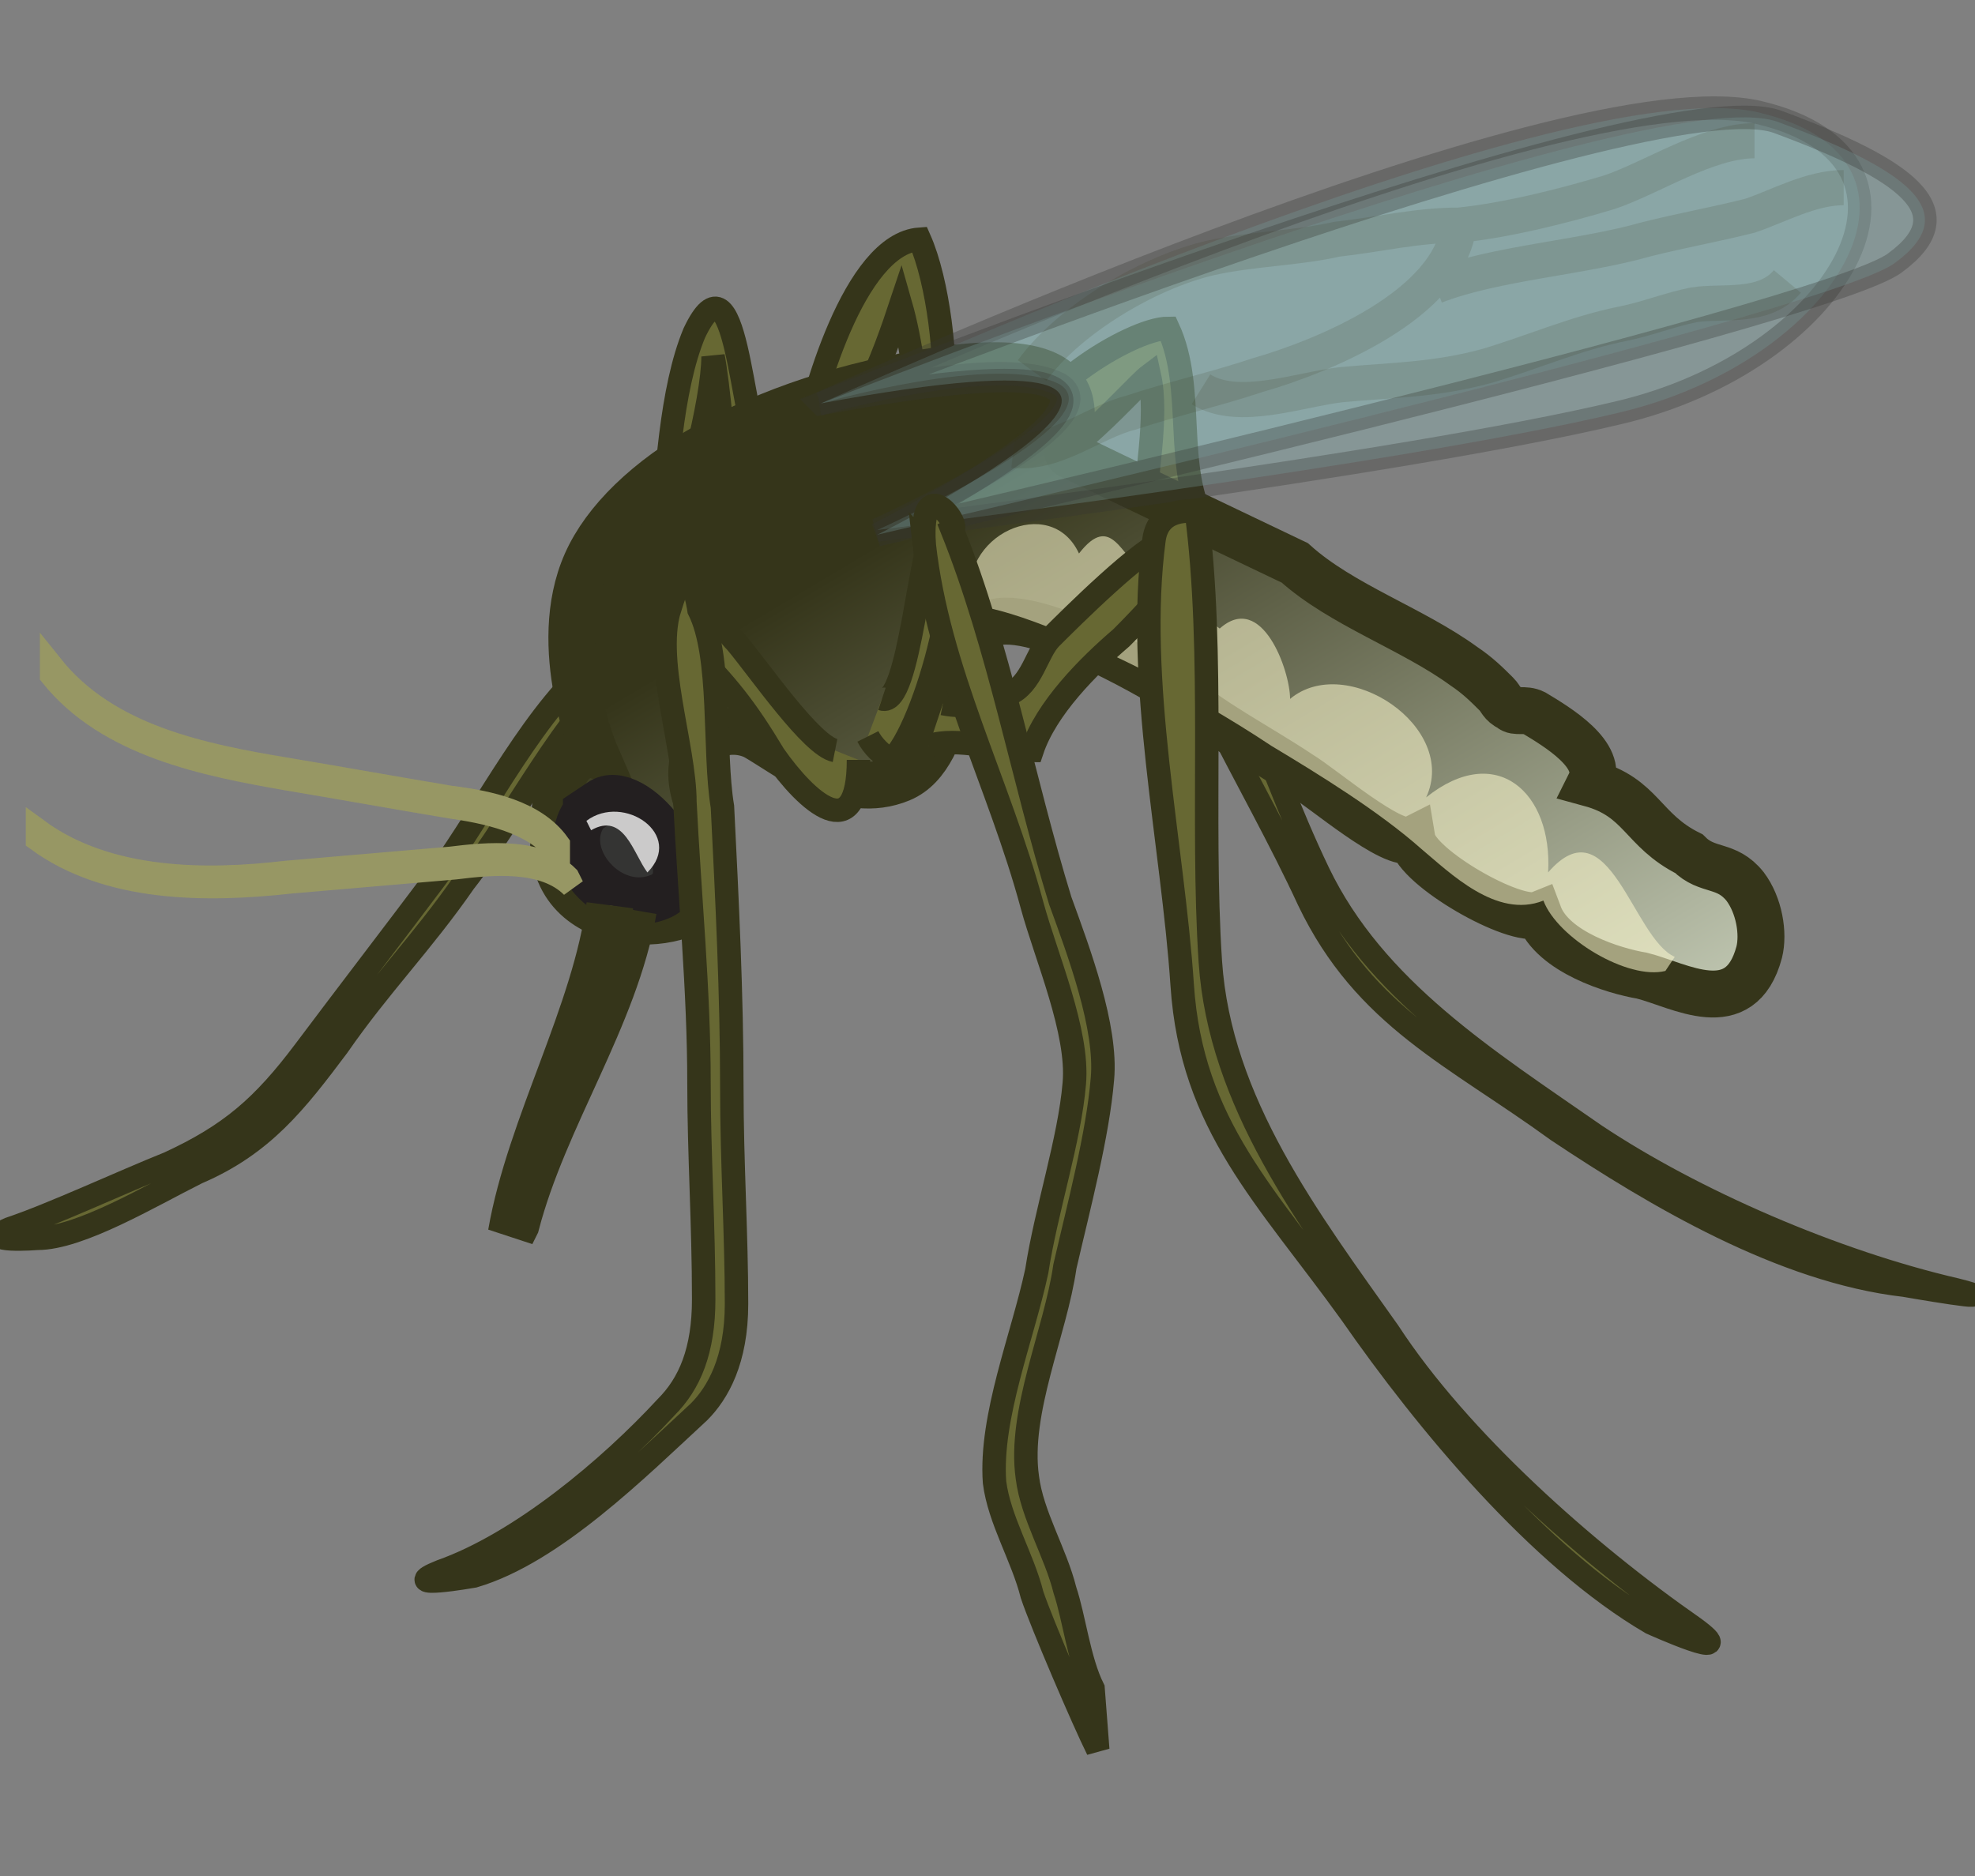 <svg xmlns="http://www.w3.org/2000/svg" version="1.0" viewBox="0 0 42.1 40"><rect x="0" y="0" width="42.1" height="40" fill="#808080" stroke="none"/><switch><g><path fill="#676833" stroke="#35351A" stroke-width=".5" d="M24.3 11.2c.6 2.7 2.4 5.4 3.6 8 1.2 2.5 3.1 3.3 5.3 4.9 2.1 1.4 4.8 3 7.4 3.3 0 0 2.3.4 1.1.1-2.6-.6-5.6-1.9-7.7-3.3-2.3-1.6-4.7-3.1-5.9-5.6-1.2-2.5-2.1-5.7-3.4-8.1.1-.1-.5.1-.4.7z"/><path fill="#676833" stroke="#35351A" stroke-width=".5" d="M25.7 11.2c-.7-1.2-.2-2.9-.8-4.2-.8 0-3.2 1.5-3 2.5.2 1.2 2.2-1.2 2.6-1.5.2.9-.1 2.2-.1 3.1m-4.3-2.4c.1-1-.1-2.7-.5-3.6-1.4.1-2.3 3.4-2.5 4.5 1 .2 1.8-2.2 2.1-3.1.2.7.4 1.9.3 2.7m-3.3.4c-.4-.6-.5-4.4-1.4-2.5-.5 1.2-.6 3.1-.7 4.5.5-.6 1.1-3.1 1.1-4 .1.5.3 2.4.2 2.5m-2 4c-1.4 1.2-2.4 3.3-3.5 4.7-.9 1.3-1.8 2.2-2.7 3.5-.9 1.2-1.6 2.1-3 2.7-1 .5-2.5 1.4-3.4 1.4 0 0-1.3.1-.6-.2.9-.3 2.4-1 3.4-1.4 1.3-.6 2-1.2 2.9-2.4.9-1.2 1.9-2.5 2.8-3.7 1.1-1.5 2.1-3.6 3.5-4.7"/><linearGradient id="a" x1="-11732.19" x2="-11722.897" y1="26.539" y2="10.94" gradientTransform="matrix(-1 0 0 1 -11703.028 0)" gradientUnits="userSpaceOnUse"><stop offset="0" stop-color="#c4cbb6"/><stop offset="1" stop-color="#35351a"/></linearGradient><path fill="url(#a)" stroke="#35351A" d="M25 14.7c.8.7 1.8 1.2 2.7 1.8.5.3 2 1.6 2.4 1.4.1.6 2.2 1.8 2.7 1.6.3.8 1.6 1.2 2.2 1.3.8.2 2.1 1 2.5-.5.1-.4 0-1-.3-1.4-.4-.5-.8-.3-1.2-.7-1-.5-1-1.2-2.1-1.5.3-.6-.7-1.2-1.2-1.5-.2-.1-.4 0-.5-.1-.2-.1-.2-.2-.3-.3-.2-.2-.4-.4-.7-.6-1.1-.8-2.6-1.3-3.6-2.2 0 0-4.4-2.1-4.8-2.3-.3-.2 1.2-2.4-2.8-1.8-3.9.6-6.7 2.3-7.5 4.1-.8 1.8.2 4.1.2 4.1s-.9-.3-.9 1.8c0 2.2 3.1 2 3.3 1.1.2-.9 0-1-.3-2.1-.3-1.2.7-1.5 1.3-1.2.7.4 1.9 1.4 3.1.9 1.2-.5 1-3 1.9-3.3 1-.4 3.9 1.4 3.9 1.4z"/><path fill="#FBF8CD" d="M35.7 20.4c-.9-.4-1.4-3.3-2.7-1.8.1-1.7-1.1-2.8-2.6-1.6.7-1.5-1.7-3.1-2.9-2.1 0-.6-.6-2.3-1.5-1.5-.3-.2-.4-.6-.7-.8-.3-.2-.6-.2-.9-.4-.5-.3-.7-1.3-1.4-.4-.6-1.3-2.6-.4-2.3 1.1 1 .1 2.7.9 3.7 1.4.9.5 1.8 1 2.7 1.6 1 .6 2.3 1.4 3.2 2.2.6.5 1.6 1.5 2.6 1.1.3.8 1.8 1.7 2.6 1.5" opacity=".56"/><path fill="#97CACA" stroke="#343433" stroke-width=".5" d="M17.5 8.6s15.8-7.2 20-6.2c4.2 1 1.7 5.3-3 6.4-4.6 1.1-15.8 2.5-15.8 2.5s5.1-2.3 3.9-3.1c-1.3-.7-5.1.4-5.1.4z" opacity=".31"/><path fill="#97CACA" stroke="#343433" stroke-width=".5" d="M17.5 8.6s17.7-7 20.4-6c2.7 1 4 1.9 2.5 3-1.4 1.1-21.7 5.8-21.7 5.8s9.6-4.8-1.2-2.8z" opacity=".31"/><path fill="#343433" stroke="#231F20" d="M12.5 17.3c-.7.9.5 2.3 1.6 1.8 1-.5-.6-2.5-1.3-2l-.3.2z"/><path fill="#CBCACA" d="M12.6 17.7c.7-.4.9.5 1.2.9.8-.8-.5-1.7-1.3-1.1"/><linearGradient id="b" x1="-11721.309" x2="-11712.015" y1="33.022" y2="17.422" gradientTransform="matrix(-1 0 0 1 -11703.028 0)" gradientUnits="userSpaceOnUse"><stop offset="0" stop-color="#c4cbb6"/><stop offset="1" stop-color="#35351a"/></linearGradient><path fill="url(#b)" stroke="#35351A" d="M13.5 19.4c-.4 2.3-1.9 4.4-2.5 6.7l-.1.2c.4-2.3 1.8-4.7 2.1-7"/><path fill="#676833" stroke="#35351A" stroke-width=".5" d="M20.1 15c.5.1.9 0 1.4-.2.5-.2.6-.9.9-1.2.4-.4 2-2 2.5-2.1 1.5-.4-.7 1.8-1 2.1-.7.6-1.6 1.5-1.9 2.4-.7 0-1.6-.3-2.2-.1m-1-1c.6.2.8-3.4 1.2-3.9.8.7-.3 4.6-1 5.2-.2-.1-.4-.3-.5-.5"/><path fill="#676833" stroke="#35351A" stroke-width=".5" d="M19.7 11.6c.3 2.7 1.6 5.1 2.3 7.7.3 1.1 1 2.7.9 3.8-.1 1.2-.6 2.7-.8 4-.3 1.4-1 3.1-.9 4.5.1.8.6 1.6.8 2.4.2.6 1.1 2.7 1.4 3.3l-.1-1.3c-.3-.6-.4-1.5-.6-2.1-.2-.8-.7-1.6-.8-2.4-.2-1.4.6-3.1.8-4.5.3-1.3.7-2.8.8-4 .1-1.1-.5-2.7-.9-3.8-.8-2.6-1.3-5.4-2.3-7.9.2-.1-.7-1.3-.6.3zm-1.4 4.6c0 1.9-1.1.9-1.8-.1-.6-1-1-1.5-1.8-2.3-.4-.4-.5-.5-.2-1.1.2-.4.9.7 1.2 1 .5.6 1.6 2.2 2.1 2.3"/><path fill="#676833" stroke="#35351A" stroke-width=".5" d="M14.3 12.9c-.4 1.1.3 3 .3 4.2.1 2 .3 4 .3 6 0 1.5.1 3 .1 4.6 0 1.1-.3 1.8-.8 2.3-1.2 1.3-3.1 2.9-4.8 3.5-1 .4.7.1.7.1 1.7-.5 3.5-2.3 4.8-3.5.4-.4.8-1.1.8-2.3 0-1.5-.1-3-.1-4.6 0-2-.1-4-.2-6-.2-1.2 0-3.2-.5-4.2 0 0-.2-1.4-.6-.1zm10.3-1.4c-.4 3 .4 6.5.6 9.5.2 3 1.8 4.5 3.6 7 1.6 2.3 4 5.2 6.4 6.6 0 0 2 .9.9.1-2.3-1.6-5-4-6.5-6.3-1.7-2.4-3.6-4.9-3.8-7.9-.2-3 .1-6.6-.3-9.6-.1 0-.8-.1-.9.6z"/><path fill="#343433" stroke="#979764" stroke-width=".5" d="M11.9 18.2c-.5-.7-1.6-.9-2.3-1-1.2-.2-2.3-.4-3.5-.6-1.7-.3-3.8-.7-5-2.2v-.2c1.2 1.5 3.2 1.9 5 2.2 1.2.2 2.3.4 3.5.6.8.1 1.8.3 2.3 1v.2zm.3.7c-.6-.6-1.7-.5-2.5-.4-1.2.1-2.3.2-3.5.3-1.8.2-3.9.2-5.4-.9v-.2c1.5 1.1 3.6 1.1 5.3.9 1.2-.1 2.3-.2 3.5-.3.8-.1 1.9-.2 2.5.4l.1.2z"/><path fill="none" stroke="#35351A" stroke-width=".75" d="M21.6 9.6c.9.1 1.7-.6 2.5-.8.9-.3 1.8-.5 2.7-.8 1.4-.4 4.1-1.5 4.3-3.2-.9 0-1.7.2-2.6.3-.9.2-1.8.2-2.7.4-1.3.3-3 1.3-3.8 2.4m8.6-1.8c1.3-.5 3.1-.6 4.5-1 .8-.2 1.4-.3 2.2-.5.6-.2 1.3-.6 2-.6m-8.2.8c1-.1 2.2-.4 3.2-.7.9-.3 2.1-1.1 3.1-1.1" opacity=".14"/><path fill="none" stroke="#35351A" stroke-width=".75" d="M25.6 8.3c.8.5 2.1 0 3-.1 1.1-.1 2-.1 3.1-.4 1-.3 1.9-.7 2.9-.9.5-.1 1-.3 1.5-.4.6-.1 1.5.1 2-.5" opacity=".14"/></g></switch></svg>
